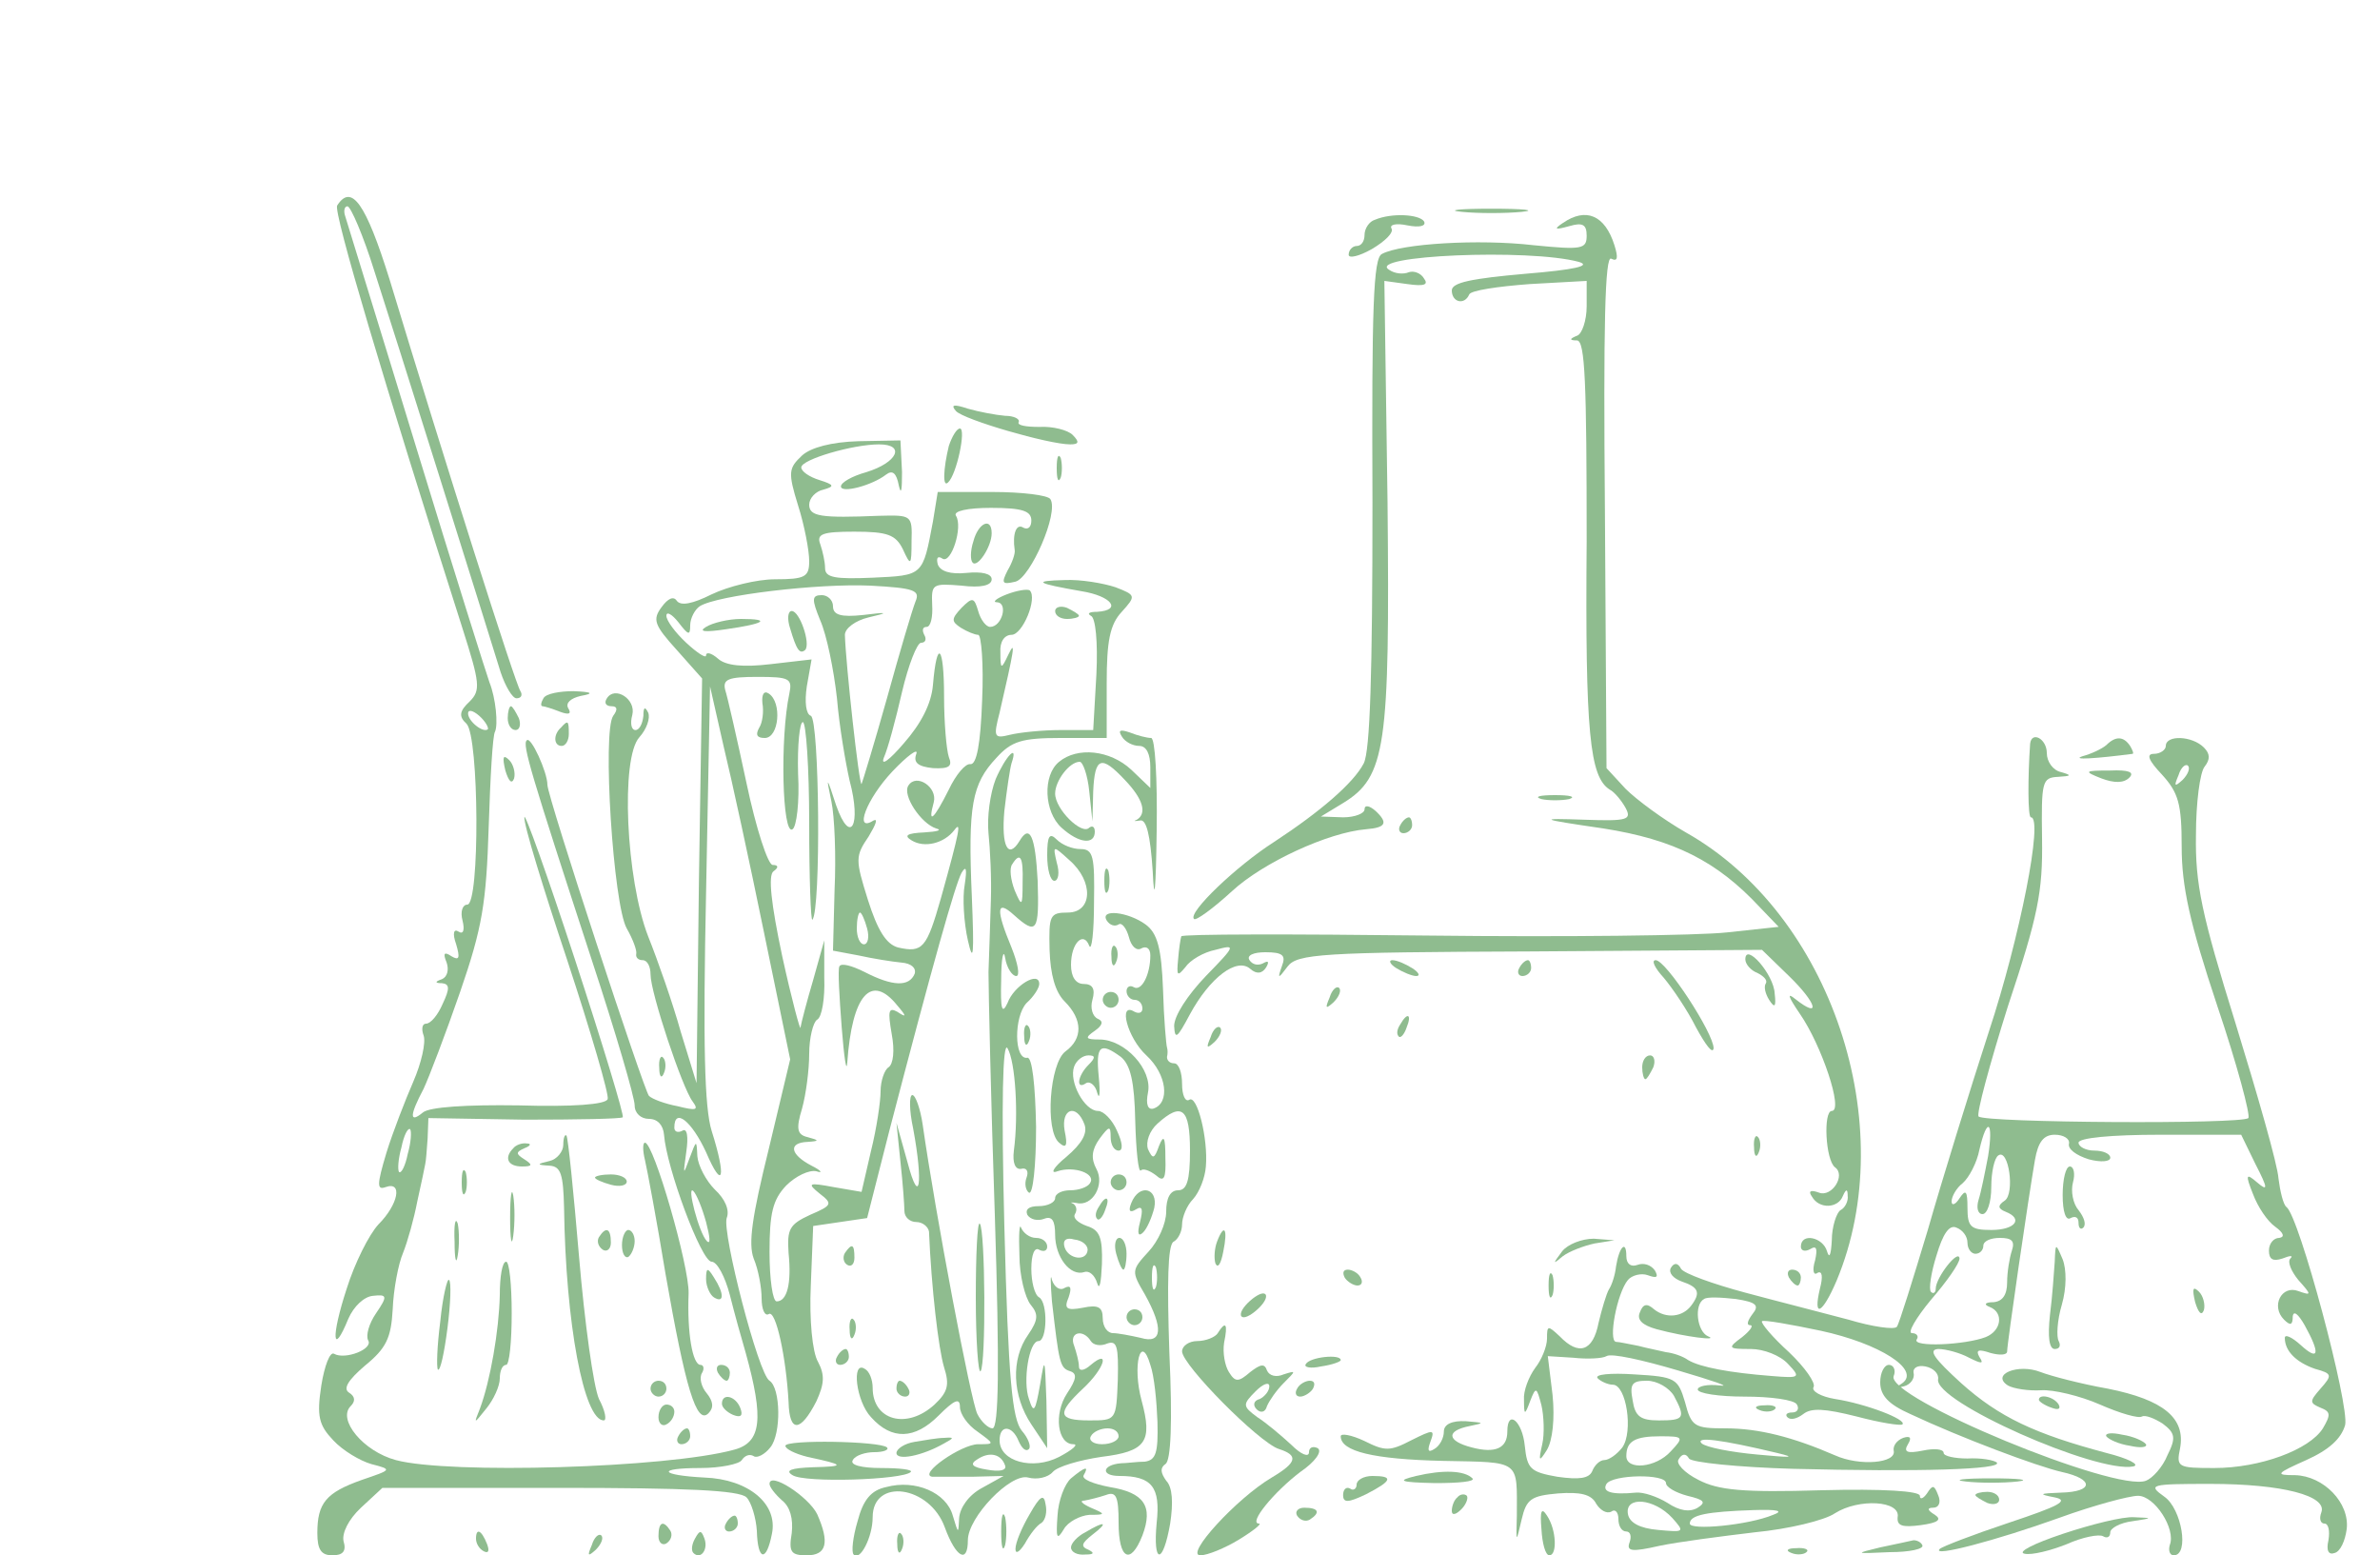 <?xml version="1.0" standalone="no"?>
<!DOCTYPE svg PUBLIC "-//W3C//DTD SVG 20010904//EN"
 "http://www.w3.org/TR/2001/REC-SVG-20010904/DTD/svg10.dtd">
<svg version="1.0" xmlns="http://www.w3.org/2000/svg"
 width="300pt" height="196pt" viewBox="0 0 300 196"
 preserveAspectRatio="xMidYMid meet">
<g transform="translate(0,196) scale(0.1,-0.1)"
fill="#8fbc8f" stroke="none">
<path d="M425 1701 c-5 -8 59 -223 158 -533 22 -69 23 -78 9 -92 -13 -12 -14
-19 -4 -28 16 -16 17 -228 1 -228 -6 0 -9 -9 -6 -20 3 -12 1 -18 -5 -14 -6 4
-8 -2 -3 -16 5 -17 4 -21 -6 -15 -9 6 -11 4 -6 -8 3 -9 1 -18 -6 -21 -9 -3 -9
-5 0 -5 10 -1 10 -7 1 -26 -6 -14 -15 -25 -21 -25 -5 0 -6 -7 -3 -15 3 -9 -3
-35 -13 -58 -10 -23 -26 -64 -34 -90 -12 -40 -12 -47 -1 -43 22 8 16 -22 -9
-47 -12 -13 -30 -49 -40 -81 -20 -61 -18 -87 2 -38 7 16 20 28 31 29 18 2 19
0 4 -22 -9 -13 -13 -28 -10 -34 7 -11 -29 -25 -43 -17 -5 3 -12 -15 -16 -40
-6 -39 -3 -50 15 -69 12 -13 34 -26 48 -30 27 -7 26 -7 -12 -20 -45 -16 -56
-29 -56 -67 0 -21 5 -28 19 -28 13 0 18 5 14 18 -2 10 6 27 22 42 l27 25 223
0 c160 0 227 -3 236 -12 6 -6 12 -26 13 -42 1 -38 12 -40 19 -4 8 38 -30 69
-85 71 -57 3 -61 12 -5 12 25 0 49 5 52 10 4 6 10 8 15 5 4 -3 14 2 21 11 14
17 13 75 -1 84 -14 8 -60 187 -54 205 4 10 -2 24 -15 36 -11 11 -21 30 -22 42
-1 21 -1 21 -10 -3 -8 -22 -8 -21 -4 8 3 20 1 31 -5 27 -6 -3 -10 -1 -10 4 0
26 22 8 40 -31 21 -49 26 -33 7 27 -9 29 -11 109 -7 300 l5 260 17 -75 c10
-41 33 -147 51 -235 l33 -160 -27 -113 c-21 -85 -26 -119 -19 -138 6 -14 10
-37 10 -50 0 -14 4 -23 9 -20 9 6 22 -55 25 -111 1 -39 15 -38 35 1 10 22 11
33 2 50 -7 12 -11 53 -9 96 l3 75 34 5 34 5 28 110 c55 211 83 310 91 325 6
10 7 5 4 -15 -3 -16 -1 -48 4 -70 7 -31 8 -18 5 55 -5 115 0 142 31 175 19 21
32 25 81 25 l58 0 0 69 c0 53 4 74 19 90 18 20 18 21 -8 31 -15 5 -44 10 -64
9 -41 -1 -36 -4 21 -14 38 -6 52 -24 20 -26 -10 0 -13 -2 -8 -5 6 -2 9 -33 7
-74 l-4 -70 -41 0 c-23 0 -52 -3 -64 -6 -20 -5 -21 -3 -13 28 18 78 21 94 11
73 -9 -19 -10 -19 -10 3 -1 13 5 22 14 22 14 0 33 46 23 56 -3 2 -16 0 -29 -5
-13 -5 -19 -10 -12 -10 14 -1 6 -31 -9 -31 -5 0 -12 9 -15 20 -5 17 -7 18 -21
4 -13 -14 -13 -17 -1 -25 8 -5 18 -9 22 -9 4 0 7 -37 5 -82 -2 -56 -7 -82 -15
-81 -6 1 -18 -13 -27 -32 -19 -38 -27 -45 -19 -16 5 19 -22 37 -32 21 -8 -12
16 -48 35 -54 8 -2 2 -4 -15 -5 -22 -1 -26 -4 -16 -10 16 -10 41 -4 54 13 9
12 7 0 -17 -86 -18 -63 -23 -69 -54 -62 -15 4 -26 22 -38 60 -16 51 -16 55 1
80 9 15 12 23 6 20 -25 -16 -9 27 24 62 19 20 33 30 30 22 -4 -11 2 -16 21
-18 20 -1 25 2 20 14 -3 9 -6 43 -6 76 0 65 -9 74 -14 15 -2 -24 -15 -49 -37
-74 -18 -21 -29 -29 -25 -18 5 11 15 48 23 83 8 34 19 62 24 62 6 0 7 5 4 10
-3 6 -2 10 3 10 5 0 8 12 7 28 -1 26 0 27 37 24 24 -3 38 0 38 8 0 7 -12 10
-32 8 -20 -2 -33 2 -36 11 -2 8 0 11 6 7 11 -7 26 40 17 54 -4 6 15 10 44 10
40 0 51 -4 51 -16 0 -8 -4 -12 -10 -9 -9 6 -14 -8 -11 -28 1 -4 -3 -16 -9 -26
-8 -16 -7 -18 10 -14 19 5 55 87 44 104 -3 5 -36 9 -73 9 l-69 0 -6 -37 c-13
-69 -12 -68 -76 -71 -47 -2 -60 0 -60 12 0 8 -3 21 -6 30 -5 13 2 16 43 16 42
0 52 -4 61 -22 10 -22 11 -21 11 10 1 33 0 33 -41 32 -73 -3 -88 -1 -88 14 0
8 8 17 18 19 14 4 14 6 -5 12 -13 4 -23 11 -23 16 0 10 65 29 98 29 34 0 23
-23 -16 -35 -18 -5 -32 -13 -32 -18 0 -9 39 1 57 15 8 6 13 2 16 -14 3 -13 4
-5 4 17 l-2 40 -53 -1 c-34 -1 -60 -8 -71 -18 -17 -16 -18 -21 -5 -63 8 -25
14 -57 14 -70 0 -20 -5 -23 -43 -23 -23 0 -59 -9 -80 -19 -24 -12 -39 -15 -44
-8 -4 6 -11 3 -19 -8 -12 -16 -9 -23 19 -54 l32 -36 -4 -255 -3 -255 -20 65
c-10 36 -29 90 -41 120 -28 72 -35 225 -11 251 9 10 14 24 11 31 -4 8 -6 7 -6
-4 -1 -10 -5 -18 -10 -18 -5 0 -7 8 -4 19 5 20 -22 37 -32 21 -4 -6 -1 -10 6
-10 7 0 8 -4 2 -12 -14 -19 0 -238 17 -268 8 -14 13 -28 12 -32 -1 -5 3 -8 8
-8 6 0 10 -8 10 -18 0 -23 40 -143 53 -160 8 -11 5 -12 -19 -6 -16 3 -32 9
-36 13 -6 6 -128 377 -128 392 0 16 -21 62 -26 56 -6 -5 5 -41 82 -277 30 -91
54 -173 54 -183 0 -10 8 -17 18 -17 11 0 18 -8 19 -20 3 -41 47 -160 60 -160
7 0 17 -19 23 -42 6 -24 15 -56 20 -73 23 -83 20 -113 -15 -122 -84 -23 -359
-31 -426 -13 -41 11 -74 51 -57 68 6 6 6 12 -2 17 -8 5 -1 16 20 34 27 22 33
35 35 71 1 25 7 57 13 71 6 15 14 44 18 65 5 22 9 42 10 47 1 4 2 18 3 32 l1
26 121 -2 c66 0 122 1 124 3 2 2 -25 91 -60 198 -35 107 -64 188 -64 180 -1
-9 24 -90 54 -180 30 -91 53 -170 51 -175 -2 -7 -45 -10 -112 -8 -66 1 -113
-2 -121 -9 -17 -14 -17 -4 1 30 7 15 28 70 46 122 28 81 33 112 36 208 2 62 5
116 8 120 4 9 1 42 -7 62 -3 8 -45 141 -92 295 -47 154 -88 286 -90 293 -2 6
-1 12 3 12 4 0 20 -37 34 -82 26 -80 139 -440 159 -505 6 -18 15 -33 20 -33 6
0 8 4 5 9 -6 8 -95 288 -165 519 -30 96 -48 121 -66 93z m729 -499 c-4 -10
-20 -64 -36 -122 -16 -57 -31 -106 -32 -108 -3 -3 -20 152 -21 188 0 8 13 18
30 22 26 6 25 7 -7 3 -28 -3 -38 0 -38 11 0 8 -7 14 -14 14 -13 0 -13 -5 -2
-32 8 -18 17 -62 21 -98 3 -36 11 -82 16 -104 15 -56 1 -82 -17 -31 -12 37
-13 38 -6 5 4 -19 6 -69 4 -111 l-2 -77 32 -6 c18 -4 43 -8 54 -9 13 -1 19 -7
17 -14 -7 -17 -28 -16 -63 2 -16 8 -30 12 -32 7 -2 -4 0 -38 3 -77 3 -38 6
-58 7 -44 6 85 30 113 63 72 12 -14 12 -16 0 -8 -11 6 -12 1 -7 -28 4 -21 2
-38 -4 -42 -5 -3 -10 -17 -10 -30 0 -13 -5 -47 -12 -75 l-12 -52 -35 6 c-32 6
-34 5 -18 -8 17 -13 16 -15 -12 -27 -26 -12 -29 -18 -27 -48 4 -39 -2 -61 -15
-61 -5 0 -9 28 -9 62 0 49 4 66 21 84 12 12 29 20 38 18 9 -3 6 1 -6 7 -27 14
-30 29 -5 30 15 1 15 2 0 6 -13 3 -15 10 -7 36 5 18 9 49 9 69 0 20 5 40 10
43 6 3 10 27 9 53 l0 47 -14 -50 c-8 -27 -15 -54 -16 -60 0 -5 -11 35 -23 90
-14 66 -18 102 -11 107 7 5 6 8 -1 8 -6 0 -21 46 -33 103 -12 56 -24 109 -27
118 -3 13 4 16 41 16 40 0 44 -2 40 -21 -12 -56 -9 -180 4 -171 5 3 9 34 7 70
-1 36 2 65 6 65 4 0 8 -57 8 -127 0 -69 2 -124 4 -122 11 11 9 253 -2 257 -6
2 -8 17 -5 37 l6 34 -52 -6 c-34 -4 -56 -2 -66 7 -8 7 -15 9 -15 4 0 -4 -11 3
-25 16 -14 13 -25 28 -25 34 0 6 7 2 15 -8 13 -17 15 -17 15 -4 0 9 6 20 12
24 22 14 150 29 215 26 56 -3 63 -6 57 -20z m-539 -161 c-6 -5 -25 10 -25 20
0 5 6 4 14 -3 8 -7 12 -15 11 -17z m478 -251 c3 -11 1 -20 -4 -20 -5 0 -9 9
-9 20 0 11 2 20 4 20 2 0 6 -9 9 -20z m-579 -284 c-3 -15 -8 -25 -11 -23 -2 3
-1 17 3 31 3 15 8 25 11 23 2 -3 1 -17 -3 -31z m376 -86 c5 -19 6 -29 1 -24
-10 10 -26 72 -17 63 4 -4 11 -21 16 -39z"/>
<path d="M996 1168 c8 -27 12 -33 19 -27 7 8 -7 49 -17 49 -5 0 -6 -10 -2 -22z"/>
<path d="M890 1170 c-10 -6 -2 -7 25 -3 49 7 58 13 19 13 -16 0 -36 -5 -44
-10z"/>
<path d="M961 1074 c2 -11 0 -25 -4 -31 -5 -9 -3 -13 7 -13 18 0 22 45 5 56
-6 4 -9 -1 -8 -12z"/>
<path d="M1843 1693 c20 -2 54 -2 75 0 20 2 3 4 -38 4 -41 0 -58 -2 -37 -4z"/>
<path d="M1733 1683 c-7 -2 -13 -11 -13 -19 0 -8 -4 -14 -10 -14 -5 0 -10 -5
-10 -11 0 -5 13 -2 29 7 17 10 28 21 25 26 -3 5 6 7 20 4 15 -3 24 -1 21 5 -6
9 -41 11 -62 2z"/>
<path d="M1970 1679 c-12 -8 -10 -9 8 -4 17 5 22 2 22 -12 0 -17 -6 -18 -67
-12 -69 8 -167 2 -191 -11 -11 -5 -13 -67 -12 -313 0 -217 -3 -313 -11 -329
-13 -25 -55 -61 -113 -99 -47 -30 -109 -89 -101 -97 2 -3 24 13 48 35 39 36
121 74 169 78 25 2 28 8 12 23 -8 7 -14 8 -14 2 0 -5 -12 -10 -27 -10 l-28 1
28 17 c54 33 59 71 56 379 l-4 279 29 -4 c21 -3 27 -1 21 7 -4 7 -13 10 -19 8
-7 -3 -18 -2 -25 3 -30 18 176 27 239 10 17 -5 -6 -10 -67 -15 -68 -6 -93 -11
-93 -21 0 -15 16 -19 22 -5 2 5 36 10 76 13 l72 4 0 -32 c0 -18 -6 -35 -12
-37 -10 -4 -10 -6 0 -6 10 -1 12 -54 12 -253 -2 -243 4 -297 29 -313 6 -3 15
-14 20 -23 8 -15 3 -17 -52 -15 -59 2 -58 1 24 -11 89 -14 143 -41 197 -99
l24 -25 -65 -7 c-36 -4 -205 -6 -376 -4 -171 2 -312 2 -312 -1 -1 -3 -3 -16
-4 -29 -2 -21 -1 -22 9 -10 6 9 23 19 38 22 26 7 26 6 -12 -33 -23 -24 -40
-50 -40 -63 1 -18 4 -15 20 15 25 46 59 72 76 57 8 -7 15 -6 20 2 4 7 3 9 -4
5 -6 -3 -13 -2 -17 4 -4 6 5 10 20 10 22 0 26 -4 21 -17 -6 -17 -5 -17 7 -1
12 16 43 18 306 19 l292 2 34 -33 c35 -34 41 -55 8 -29 -11 9 -9 3 6 -19 27
-39 55 -122 40 -122 -11 0 -8 -62 4 -71 14 -10 -4 -38 -20 -32 -11 4 -14 2 -9
-5 9 -16 33 -15 39 1 4 9 6 9 6 0 1 -6 -3 -15 -9 -18 -5 -3 -11 -21 -11 -38
-1 -18 -3 -24 -6 -14 -5 18 -33 24 -33 6 0 -5 5 -7 12 -3 8 5 9 0 6 -14 -4
-13 -2 -20 3 -16 6 3 7 -5 3 -20 -9 -38 3 -32 21 10 82 196 -7 462 -190 565
-28 16 -62 41 -76 55 l-24 26 -2 324 c-2 233 0 323 8 318 8 -4 9 1 4 17 -12
38 -36 48 -65 28z"/>
<path d="M1205 1442 c10 -11 117 -42 144 -42 11 0 12 3 3 12 -6 6 -25 11 -42
10 -17 0 -28 2 -26 6 2 4 -6 8 -17 8 -12 1 -33 5 -47 9 -18 6 -22 5 -15 -3z"/>
<path d="M1196 1398 c-7 -29 -8 -53 -1 -46 11 10 23 68 15 68 -4 0 -10 -10
-14 -22z"/>
<path d="M1332 1370 c0 -14 2 -19 5 -12 2 6 2 18 0 25 -3 6 -5 1 -5 -13z"/>
<path d="M1227 1278 c-4 -12 -4 -24 -1 -27 6 -7 24 20 24 37 0 21 -17 13 -23
-10z"/>
<path d="M1330 1190 c0 -6 7 -10 15 -10 8 0 15 2 15 4 0 2 -7 6 -15 10 -8 3
-15 1 -15 -4z"/>
<path d="M685 1080 c-3 -5 -4 -10 -1 -10 2 0 12 -3 22 -7 11 -4 15 -3 10 5 -3
6 3 12 16 15 17 3 15 5 -9 6 -17 0 -35 -3 -38 -9z"/>
<path d="M640 1055 c0 -8 4 -15 10 -15 5 0 7 7 4 15 -4 8 -8 15 -10 15 -2 0
-4 -7 -4 -15z"/>
<path d="M707 1043 c-10 -9 -9 -23 1 -23 5 0 9 7 9 15 0 17 -1 18 -10 8z"/>
<path d="M1414 1032 c4 -7 14 -12 22 -12 9 0 14 -10 14 -27 l0 -26 -24 23
c-27 25 -68 29 -91 10 -21 -17 -19 -63 3 -83 22 -20 42 -22 42 -5 0 6 -3 8 -7
5 -9 -10 -43 23 -43 43 0 16 18 40 31 40 4 0 10 -17 12 -37 l4 -38 1 38 c2 43
10 46 40 14 23 -24 28 -42 15 -50 -5 -2 -3 -2 4 -1 8 2 13 -18 16 -64 2 -43 4
-25 5 51 1 66 -2 117 -7 117 -5 0 -17 3 -27 7 -12 4 -15 3 -10 -5z"/>
<path d="M2559 1023 c-3 -43 -3 -93 1 -93 16 0 -14 -152 -53 -270 -24 -74 -59
-187 -77 -250 -19 -63 -36 -118 -39 -122 -3 -4 -31 0 -61 9 -30 8 -89 23 -130
34 -41 11 -77 24 -81 30 -4 8 -9 8 -13 1 -3 -6 3 -13 14 -17 21 -7 24 -14 12
-30 -11 -15 -32 -17 -47 -5 -9 8 -14 7 -18 -4 -4 -9 3 -16 21 -21 37 -10 80
-15 65 -9 -14 6 -18 40 -5 47 4 3 22 2 40 0 26 -4 30 -8 21 -19 -6 -8 -8 -14
-3 -14 5 0 0 -7 -10 -15 -19 -14 -18 -15 11 -15 16 0 37 -8 47 -19 16 -17 15
-18 -21 -15 -52 4 -90 11 -105 20 -7 5 -19 9 -28 10 -8 2 -24 5 -35 8 -11 2
-24 5 -28 5 -10 1 1 61 15 78 5 6 17 9 25 6 11 -4 14 -3 9 6 -5 7 -14 10 -22
7 -8 -3 -14 1 -14 11 0 21 -9 12 -13 -13 -1 -10 -5 -23 -9 -29 -3 -5 -9 -25
-13 -42 -7 -36 -25 -42 -49 -17 -15 14 -16 14 -16 -3 0 -10 -7 -27 -15 -37 -8
-11 -15 -29 -14 -40 0 -20 1 -20 8 -1 7 18 8 17 14 -6 3 -13 4 -36 1 -49 -5
-22 -4 -23 6 -7 7 12 10 39 7 69 l-6 49 32 -2 c18 -2 37 -1 42 2 6 4 46 -5 90
-18 44 -13 68 -21 53 -19 -16 2 -28 -1 -28 -5 0 -5 27 -9 59 -9 33 0 63 -4 66
-10 3 -5 1 -10 -6 -10 -7 0 -9 -3 -6 -6 4 -4 12 -2 20 4 10 8 27 7 67 -3 30
-8 56 -12 58 -10 6 6 -46 26 -85 32 -18 3 -30 10 -27 15 3 5 -11 25 -31 44
-21 19 -36 37 -34 39 2 2 36 -4 74 -12 74 -16 126 -49 103 -66 -10 -6 -9 -7 2
-4 8 2 14 10 12 17 -1 6 5 10 15 8 10 -2 17 -9 16 -16 -6 -28 200 -119 246
-110 9 2 -6 10 -34 17 -90 24 -135 45 -183 88 -34 31 -42 42 -29 43 10 0 28
-5 39 -11 16 -8 19 -8 13 1 -5 9 -1 10 14 5 11 -3 21 -3 21 2 0 10 27 195 35
241 4 23 11 32 25 32 11 0 19 -5 18 -11 -2 -7 9 -15 25 -20 15 -4 27 -3 27 2
0 5 -9 9 -20 9 -11 0 -20 5 -20 10 0 6 41 10 103 10 l102 0 18 -37 c16 -31 16
-35 2 -23 -14 12 -15 10 -5 -15 6 -16 18 -34 28 -41 11 -8 12 -13 5 -14 -7 0
-13 -7 -13 -16 0 -11 5 -14 17 -10 10 4 14 4 10 0 -4 -4 1 -16 10 -27 17 -19
17 -20 0 -14 -21 8 -35 -19 -18 -36 8 -8 11 -7 11 4 1 8 7 3 15 -11 20 -36 18
-46 -5 -25 -11 10 -20 14 -20 9 0 -17 15 -31 38 -39 22 -6 22 -8 7 -25 -14
-16 -14 -18 0 -24 13 -5 13 -9 3 -26 -17 -27 -79 -50 -137 -50 -46 0 -48 1
-43 25 7 38 -21 61 -91 75 -34 6 -72 16 -85 21 -28 11 -63 -3 -41 -17 7 -4 26
-7 42 -6 15 1 49 -7 74 -18 25 -11 49 -18 53 -15 4 2 15 -2 26 -9 16 -12 17
-18 6 -40 -6 -15 -19 -29 -27 -32 -38 -15 -329 105 -318 132 3 7 0 14 -6 14
-6 0 -11 -10 -11 -22 0 -17 11 -28 38 -40 64 -30 160 -66 191 -73 41 -9 40
-25 -1 -26 -28 -1 -29 -2 -8 -6 19 -4 5 -11 -58 -32 -45 -15 -84 -30 -87 -33
-11 -11 72 11 150 39 44 16 89 28 100 28 21 0 48 -42 40 -62 -2 -7 0 -13 5
-13 20 0 10 59 -12 74 -21 15 -18 16 58 16 91 0 148 -15 140 -36 -3 -8 -1 -14
4 -14 5 0 7 -9 5 -21 -3 -13 0 -19 8 -16 7 2 13 15 15 30 4 33 -29 67 -65 68
-26 0 -24 2 14 19 29 13 44 27 49 44 6 24 -58 264 -74 275 -4 3 -8 20 -10 36
-1 17 -26 104 -54 195 -43 138 -51 176 -50 238 0 40 5 79 11 86 7 9 7 16 -1
24 -15 15 -48 16 -48 2 0 -5 -7 -10 -15 -10 -10 0 -7 -8 10 -26 21 -23 25 -37
25 -91 0 -50 10 -96 45 -201 25 -74 42 -138 39 -141 -8 -8 -332 -6 -340 2 -3
3 14 66 37 139 38 114 44 144 43 211 -1 72 0 77 20 78 17 1 18 2 4 6 -10 2
-18 13 -18 24 0 18 -19 28 -21 12z m192 -46 c-10 -9 -11 -8 -5 6 3 10 9 15 12
12 3 -3 0 -11 -7 -18z m-245 -474 c-4 -21 -9 -46 -12 -55 -3 -10 -1 -18 5 -18
6 0 11 15 11 34 0 19 4 37 9 40 13 9 21 -48 8 -57 -9 -6 -9 -10 1 -14 23 -9
12 -23 -18 -23 -26 0 -30 4 -30 28 0 21 -2 24 -10 12 -5 -8 -10 -10 -10 -4 0
6 6 17 14 23 8 7 18 26 21 42 10 43 18 36 11 -8z m-26 -109 c0 -8 5 -14 10
-14 6 0 10 5 10 10 0 6 9 10 21 10 15 0 19 -4 15 -16 -3 -9 -6 -27 -6 -40 0
-16 -6 -24 -17 -25 -11 0 -13 -3 -5 -6 18 -7 15 -30 -5 -38 -26 -10 -93 -13
-87 -3 3 4 0 8 -6 8 -6 0 5 19 24 42 20 23 36 46 36 52 -1 13 -30 -24 -30 -38
0 -5 -3 -7 -6 -4 -3 3 0 24 7 46 8 27 16 39 25 35 8 -3 14 -11 14 -19z"/>
<path d="M2655 1021 c-6 -5 -19 -11 -30 -14 -15 -5 17 -3 63 3 2 0 0 5 -3 10
-8 12 -18 13 -30 1z"/>
<path d="M637 989 c4 -13 8 -18 11 -10 2 7 -1 18 -6 23 -8 8 -9 4 -5 -13z"/>
<path d="M1255 978 c-7 -18 -11 -48 -9 -68 2 -19 4 -57 3 -85 -1 -27 -2 -68
-3 -90 0 -22 3 -160 8 -307 6 -190 5 -268 -3 -268 -5 0 -14 8 -19 18 -8 15
-53 253 -69 365 -3 20 -9 37 -13 37 -4 0 -4 -19 1 -42 13 -70 8 -100 -7 -43
l-14 50 5 -49 c3 -27 5 -55 5 -62 0 -8 7 -14 15 -14 8 0 15 -6 16 -12 3 -71
12 -148 19 -171 7 -22 5 -31 -12 -47 -35 -32 -78 -20 -78 21 0 10 -4 21 -10
24 -17 11 -11 -41 8 -61 26 -29 55 -28 85 2 20 20 27 23 27 11 0 -9 10 -23 22
-31 22 -16 22 -16 1 -16 -21 0 -76 -38 -58 -41 6 0 28 0 50 0 l40 1 -27 -15
c-17 -9 -28 -25 -29 -38 -1 -21 -1 -20 -8 3 -8 29 -47 46 -84 36 -19 -4 -29
-16 -36 -43 -6 -20 -8 -39 -5 -42 8 -9 24 22 24 47 0 50 72 40 91 -13 14 -38
29 -46 29 -16 0 29 54 85 76 79 11 -3 25 0 31 7 6 7 34 15 61 19 57 7 65 19
51 71 -12 44 -1 86 11 45 5 -14 8 -46 9 -72 1 -39 -2 -48 -16 -50 -10 0 -23
-2 -30 -2 -24 -2 -26 -16 -2 -16 41 0 52 -14 47 -59 -5 -53 8 -53 17 -1 4 26
3 46 -5 54 -7 10 -8 16 -1 21 7 4 9 53 5 140 -3 89 -2 135 5 140 6 3 11 13 11
22 0 9 6 24 14 32 8 9 15 27 16 41 3 35 -11 91 -21 84 -5 -3 -9 6 -9 20 0 14
-4 26 -10 26 -5 0 -9 3 -9 8 1 4 1 9 0 12 -1 3 -4 36 -5 73 -2 52 -7 71 -22
82 -22 16 -58 20 -49 5 4 -6 10 -8 15 -5 4 3 10 -5 13 -16 3 -12 10 -18 16
-14 6 3 11 0 11 -9 0 -24 -11 -46 -21 -40 -5 3 -9 0 -9 -5 0 -6 5 -11 10 -11
6 0 10 -5 10 -11 0 -5 -4 -7 -10 -4 -21 13 -9 -33 15 -55 26 -24 30 -60 9 -67
-7 -2 -10 5 -7 20 6 29 -29 67 -61 67 -18 0 -19 2 -6 11 10 7 11 12 4 15 -7 3
-10 14 -7 24 4 14 0 20 -11 20 -10 0 -16 9 -16 24 0 28 16 43 23 24 3 -7 6 17
6 55 1 58 -1 67 -17 67 -10 0 -23 5 -30 12 -9 9 -12 5 -12 -20 0 -18 4 -32 9
-32 5 0 7 10 3 23 -5 22 -5 22 16 3 31 -27 29 -66 -2 -66 -23 0 -24 -4 -23
-47 1 -31 7 -53 19 -65 23 -23 23 -47 1 -63 -20 -15 -26 -100 -8 -115 9 -8 11
-4 7 15 -5 28 15 35 25 8 4 -11 -3 -24 -23 -41 -16 -13 -21 -22 -11 -18 21 7
49 -3 41 -15 -3 -5 -14 -9 -25 -9 -10 0 -19 -4 -19 -10 0 -5 -9 -10 -21 -10
-12 0 -17 -4 -14 -11 4 -6 13 -8 21 -5 10 4 14 -2 14 -20 0 -28 19 -53 37 -47
6 2 13 -4 16 -14 3 -10 5 1 6 24 1 34 -3 43 -19 48 -11 4 -18 10 -15 15 3 5 2
10 -2 13 -5 2 -3 2 4 1 20 -5 36 23 25 43 -7 13 -6 24 4 38 12 16 14 17 14 2
0 -9 4 -17 10 -17 6 0 5 10 -2 25 -6 14 -17 25 -24 25 -17 0 -37 37 -30 56 3
8 11 14 18 14 9 0 9 -3 0 -12 -14 -14 -16 -32 -3 -23 5 3 12 -3 14 -12 3 -10
4 -1 2 20 -4 40 2 44 28 25 12 -10 17 -31 18 -81 1 -37 4 -65 7 -62 3 3 11 0
19 -6 10 -9 13 -5 12 22 0 26 -2 30 -8 15 -6 -17 -8 -17 -14 -4 -3 9 2 23 12
32 31 28 41 19 41 -34 0 -38 -4 -50 -15 -50 -10 0 -15 -10 -15 -27 0 -15 -10
-37 -22 -50 -22 -24 -22 -25 -5 -54 24 -43 22 -63 -5 -55 -13 3 -29 6 -35 6
-7 0 -13 8 -13 19 0 14 -6 17 -25 13 -21 -4 -24 -1 -18 13 4 12 3 16 -5 12 -6
-4 -13 1 -16 10 -2 10 -2 -2 0 -27 9 -78 10 -84 23 -88 9 -3 8 -10 -4 -28 -17
-26 -12 -64 8 -64 7 0 -1 -7 -18 -16 -33 -17 -75 -6 -75 21 0 20 16 19 24 -1
4 -9 9 -14 13 -10 3 3 -1 14 -9 23 -12 15 -17 63 -22 258 -4 156 -2 234 4 224
10 -17 14 -84 8 -129 -2 -16 2 -24 9 -23 7 2 10 -3 7 -11 -3 -8 -1 -16 3 -19
5 -3 9 34 9 83 -1 53 -5 88 -11 87 -17 -3 -17 52 -1 69 9 8 16 19 16 24 0 17
-32 -2 -40 -24 -7 -15 -9 -8 -8 29 0 28 3 40 5 28 2 -13 9 -23 14 -23 5 0 2
16 -6 36 -20 48 -19 61 3 41 29 -26 32 -21 30 43 -3 57 -10 72 -23 50 -14 -23
-23 -7 -19 38 3 26 7 53 9 60 9 26 -7 10 -20 -20z m34 -130 c0 -31 -1 -31 -10
-10 -5 13 -7 28 -3 33 10 16 14 9 13 -23z m82 -463 c-1 -15 -24 -12 -29 3 -3
9 2 13 12 10 10 -1 17 -7 17 -13z m86 -47 c-3 -7 -5 -2 -5 12 0 14 2 19 5 13
2 -7 2 -19 0 -25z m-82 -68 c3 -5 12 -7 21 -3 12 4 14 -4 13 -46 -2 -51 -2
-51 -36 -51 -40 0 -41 9 -8 40 27 25 35 51 10 30 -9 -8 -15 -8 -15 -2 0 6 -3
17 -6 26 -7 17 11 22 21 6z m35 -120 c0 -5 -9 -10 -21 -10 -11 0 -17 5 -14 10
3 6 13 10 21 10 8 0 14 -4 14 -10z m-143 -37 c2 -6 -7 -8 -23 -5 -19 3 -22 7
-12 13 15 10 30 7 35 -8z"/>
<path d="M2649 979 c16 -6 28 -6 35 1 7 7 -1 10 -24 9 -33 0 -34 -1 -11 -10z"/>
<path d="M1943 953 c9 -2 25 -2 35 0 9 3 1 5 -18 5 -19 0 -27 -2 -17 -5z"/>
<path d="M1765 920 c-3 -5 -1 -10 4 -10 6 0 11 5 11 10 0 6 -2 10 -4 10 -3 0
-8 -4 -11 -10z"/>
<path d="M1392 850 c0 -14 2 -19 5 -12 2 6 2 18 0 25 -3 6 -5 1 -5 -13z"/>
<path d="M1401 754 c0 -11 3 -14 6 -6 3 7 2 16 -1 19 -3 4 -6 -2 -5 -13z"/>
<path d="M2200 751 c0 -6 7 -14 15 -17 8 -4 13 -9 11 -13 -3 -4 -1 -13 4 -21
7 -11 9 -9 7 8 -1 24 -37 65 -37 43z"/>
<path d="M1760 740 c8 -5 20 -10 25 -10 6 0 3 5 -5 10 -8 5 -19 10 -25 10 -5
0 -3 -5 5 -10z"/>
<path d="M1915 740 c-3 -5 -1 -10 4 -10 6 0 11 5 11 10 0 6 -2 10 -4 10 -3 0
-8 -4 -11 -10z"/>
<path d="M2097 728 c11 -13 30 -41 41 -63 12 -22 21 -34 22 -26 0 19 -60 111
-73 111 -6 0 -1 -10 10 -22z"/>
<path d="M1676 703 c-6 -14 -5 -15 5 -6 7 7 10 15 7 18 -3 3 -9 -2 -12 -12z"/>
<path d="M1390 700 c0 -5 5 -10 10 -10 6 0 10 5 10 10 0 6 -4 10 -10 10 -5 0
-10 -4 -10 -10z"/>
<path d="M1765 669 c-4 -6 -5 -12 -2 -15 2 -3 7 2 10 11 7 17 1 20 -8 4z"/>
<path d="M1291 654 c0 -11 3 -14 6 -6 3 7 2 16 -1 19 -3 4 -6 -2 -5 -13z"/>
<path d="M1526 653 c-6 -14 -5 -15 5 -6 7 7 10 15 7 18 -3 3 -9 -2 -12 -12z"/>
<path d="M831 614 c0 -11 3 -14 6 -6 3 7 2 16 -1 19 -3 4 -6 -2 -5 -13z"/>
<path d="M2070 615 c0 -8 2 -15 4 -15 2 0 6 7 10 15 3 8 1 15 -4 15 -6 0 -10
-7 -10 -15z"/>
<path d="M710 517 c0 -8 -8 -18 -17 -20 -17 -4 -17 -5 0 -6 14 -1 17 -11 18
-53 2 -146 25 -268 50 -268 4 0 2 12 -6 27 -7 16 -18 96 -25 178 -7 83 -14
152 -16 154 -2 2 -4 -3 -4 -12z"/>
<path d="M2211 514 c0 -11 3 -14 6 -6 3 7 2 16 -1 19 -3 4 -6 -2 -5 -13z"/>
<path d="M647 513 c-12 -12 -7 -23 11 -23 13 0 14 2 3 9 -11 7 -11 9 0 14 8 3
9 6 3 6 -6 1 -14 -2 -17 -6z"/>
<path d="M813 498 c3 -13 15 -77 26 -144 25 -143 39 -190 54 -175 7 7 6 15 -2
25 -7 8 -10 20 -6 26 3 5 2 10 -2 10 -10 0 -17 40 -15 90 1 34 -44 190 -55
190 -3 0 -3 -10 0 -22z"/>
<path d="M582 470 c0 -14 2 -19 5 -12 2 6 2 18 0 25 -3 6 -5 1 -5 -13z"/>
<path d="M2600 454 c0 -21 4 -33 10 -29 6 3 10 1 10 -6 0 -7 3 -9 6 -6 4 4 1
13 -6 22 -7 8 -10 24 -7 35 3 11 1 20 -4 20 -5 0 -9 -16 -9 -36z"/>
<path d="M750 476 c0 -2 9 -6 20 -9 11 -3 20 -1 20 4 0 5 -9 9 -20 9 -11 0
-20 -2 -20 -4z"/>
<path d="M1400 470 c0 -5 5 -10 10 -10 6 0 10 5 10 10 0 6 -4 10 -10 10 -5 0
-10 -4 -10 -10z"/>
<path d="M643 425 c0 -27 2 -38 4 -22 2 15 2 37 0 50 -2 12 -4 0 -4 -28z"/>
<path d="M1426 444 c-4 -10 -2 -13 6 -8 8 5 9 0 5 -16 -4 -15 -2 -19 4 -13 5
5 11 19 14 31 5 25 -19 31 -29 6z"/>
<path d="M1385 439 c-4 -6 -5 -12 -2 -15 2 -3 7 2 10 11 7 17 1 20 -8 4z"/>
<path d="M573 395 c0 -22 2 -30 4 -17 2 12 2 30 0 40 -3 9 -5 -1 -4 -23z"/>
<path d="M1230 325 c0 -54 3 -96 6 -93 7 8 6 179 -1 186 -3 3 -5 -39 -5 -93z"/>
<path d="M1285 378 c0 -25 7 -53 14 -62 10 -12 10 -19 -3 -38 -22 -31 -20 -77
4 -113 l20 -30 -1 60 c-2 55 -2 56 -8 20 -6 -34 -8 -37 -14 -18 -8 22 0 73 12
73 11 0 12 48 1 55 -6 3 -10 20 -10 36 0 18 4 28 10 24 6 -3 10 -1 10 4 0 6
-6 11 -14 11 -8 0 -16 6 -19 13 -2 6 -3 -9 -2 -35z"/>
<path d="M755 401 c-3 -5 -1 -12 5 -16 5 -3 10 1 10 9 0 18 -6 21 -15 7z"/>
<path d="M784 391 c0 -11 4 -17 8 -15 4 3 8 12 8 20 0 8 -4 14 -8 14 -4 0 -8
-9 -8 -19z"/>
<path d="M1534 395 c-3 -8 -4 -20 -2 -27 3 -7 7 -1 10 15 6 29 1 36 -8 12z"/>
<path d="M1407 380 c3 -11 7 -20 9 -20 2 0 4 9 4 20 0 11 -4 20 -9 20 -5 0 -7
-9 -4 -20z"/>
<path d="M1969 383 c-12 -16 -12 -17 1 -6 8 6 26 13 40 16 l25 4 -26 2 c-15 0
-33 -7 -40 -16z"/>
<path d="M1065 381 c-3 -5 -2 -12 3 -15 5 -3 9 1 9 9 0 17 -3 19 -12 6z"/>
<path d="M2590 370 c-1 -14 -3 -44 -6 -67 -3 -28 -1 -43 6 -43 6 0 8 4 5 10
-3 5 -2 26 4 46 6 21 6 44 1 57 -9 21 -9 21 -10 -3z"/>
<path d="M630 328 c-1 -45 -12 -108 -25 -143 -8 -20 -8 -20 8 0 9 11 17 28 17
38 0 9 3 17 8 17 4 0 7 29 7 65 0 36 -3 65 -7 65 -5 0 -8 -19 -8 -42z"/>
<path d="M890 348 c0 -9 5 -20 10 -23 13 -8 13 5 0 25 -8 13 -10 13 -10 -2z"/>
<path d="M1695 350 c3 -5 11 -10 16 -10 6 0 7 5 4 10 -3 6 -11 10 -16 10 -6 0
-7 -4 -4 -10z"/>
<path d="M1952 340 c0 -14 2 -19 5 -12 2 6 2 18 0 25 -3 6 -5 1 -5 -13z"/>
<path d="M2255 350 c3 -5 8 -10 11 -10 2 0 4 5 4 10 0 6 -5 10 -11 10 -5 0 -7
-4 -4 -10z"/>
<path d="M555 295 c-4 -31 -5 -58 -3 -61 3 -2 8 21 12 52 4 31 5 59 2 61 -2 3
-8 -21 -11 -52z"/>
<path d="M2767 319 c4 -13 8 -18 11 -10 2 7 -1 18 -6 23 -8 8 -9 4 -5 -13z"/>
<path d="M1570 315 c-7 -8 -8 -15 -2 -15 5 0 15 7 22 15 7 8 8 15 2 15 -5 0
-15 -7 -22 -15z"/>
<path d="M1420 300 c0 -5 5 -10 10 -10 6 0 10 5 10 10 0 6 -4 10 -10 10 -5 0
-10 -4 -10 -10z"/>
<path d="M1071 284 c0 -11 3 -14 6 -6 3 7 2 16 -1 19 -3 4 -6 -2 -5 -13z"/>
<path d="M1535 280 c-3 -5 -15 -10 -26 -10 -10 0 -19 -6 -19 -13 0 -17 97
-115 122 -123 25 -8 23 -17 -9 -36 -44 -26 -110 -98 -90 -98 9 0 31 9 49 20
18 11 29 20 25 20 -14 0 19 40 52 65 19 13 28 26 22 30 -6 3 -11 1 -11 -5 0
-7 -10 -3 -22 9 -13 12 -32 28 -43 35 -19 14 -19 16 -2 33 9 9 17 12 17 6 0
-6 -6 -13 -12 -16 -8 -2 -9 -8 -4 -13 5 -5 11 -4 13 4 3 7 12 20 21 29 16 16
16 16 0 11 -9 -4 -18 -2 -21 5 -3 9 -8 8 -21 -2 -15 -13 -19 -13 -27 0 -5 8
-8 24 -6 37 5 24 2 28 -8 12z"/>
<path d="M1055 250 c-3 -5 -1 -10 4 -10 6 0 11 5 11 10 0 6 -2 10 -4 10 -3 0
-8 -4 -11 -10z"/>
<path d="M1646 241 c-3 -4 6 -6 19 -3 14 2 25 6 25 8 0 8 -39 4 -44 -5z"/>
<path d="M905 230 c3 -5 8 -10 11 -10 2 0 4 5 4 10 0 6 -5 10 -11 10 -5 0 -7
-4 -4 -10z"/>
<path d="M2014 223 c4 -4 13 -8 19 -8 17 0 26 -59 12 -79 -7 -9 -17 -16 -23
-16 -5 0 -12 -6 -15 -14 -4 -9 -16 -11 -44 -7 -34 6 -38 10 -41 39 -3 31 -22
47 -22 18 0 -21 -15 -28 -45 -20 -31 8 -33 21 -2 27 19 4 18 4 -5 6 -18 1 -28
-4 -28 -13 0 -8 -5 -18 -12 -22 -8 -5 -9 -2 -5 9 6 16 4 16 -24 2 -27 -14 -33
-14 -59 -1 -17 8 -30 10 -30 6 0 -19 41 -29 129 -31 99 -2 93 2 93 -69 -1 -35
-1 -35 6 -5 6 26 12 30 46 33 28 2 42 -1 48 -13 5 -8 13 -13 19 -10 5 4 9 -1
9 -9 0 -9 4 -16 10 -16 5 0 7 -6 4 -14 -4 -11 3 -12 38 -4 24 5 78 12 120 17
42 4 88 15 101 24 30 19 83 16 79 -5 -1 -11 6 -13 29 -10 22 3 27 7 18 13 -10
6 -10 9 -2 9 7 0 10 7 6 16 -5 13 -7 13 -14 2 -5 -7 -9 -8 -9 -3 0 6 -46 9
-124 7 -99 -3 -130 0 -155 13 -18 9 -29 21 -25 26 4 7 9 8 13 1 3 -5 62 -11
131 -13 158 -4 265 -1 257 8 -4 3 -20 6 -37 5 -16 0 -30 3 -30 7 0 5 -12 6
-26 3 -20 -4 -25 -2 -19 8 5 8 3 11 -6 8 -8 -3 -13 -10 -12 -16 4 -16 -43 -20
-74 -6 -53 23 -96 34 -138 34 -39 0 -43 2 -51 33 -9 30 -12 32 -64 35 -30 2
-51 0 -46 -5z m96 -22 c15 -28 13 -31 -19 -31 -23 0 -30 5 -33 25 -4 21 -1 25
18 25 13 0 28 -9 34 -19z m-4 -70 c-19 -21 -56 -24 -56 -6 0 19 11 25 43 25
29 0 30 -1 13 -19z m134 -2 c25 -6 18 -6 -25 -2 -33 3 -64 9 -70 14 -9 9 24 5
95 -12z m-140 -38 c0 -5 12 -12 27 -16 21 -5 24 -8 13 -15 -10 -6 -23 -4 -38
6 -13 8 -31 14 -40 13 -31 -3 -43 1 -37 11 8 12 75 13 75 1z m8 -44 c16 -18
15 -18 -18 -15 -23 2 -36 9 -38 20 -4 23 33 20 56 -5z m127 4 c-31 -13 -105
-20 -105 -11 0 11 22 15 80 17 31 1 39 -1 25 -6z"/>
<path d="M820 210 c0 -5 5 -10 10 -10 6 0 10 5 10 10 0 6 -4 10 -10 10 -5 0
-10 -4 -10 -10z"/>
<path d="M1130 210 c0 -5 5 -10 11 -10 5 0 7 5 4 10 -3 6 -8 10 -11 10 -2 0
-4 -4 -4 -10z"/>
<path d="M1635 210 c-3 -5 -2 -10 4 -10 5 0 13 5 16 10 3 6 2 10 -4 10 -5 0
-13 -4 -16 -10z"/>
<path d="M910 191 c0 -5 7 -11 14 -14 10 -4 13 -1 9 9 -6 15 -23 19 -23 5z"/>
<path d="M2570 196 c0 -2 7 -7 16 -10 8 -3 12 -2 9 4 -6 10 -25 14 -25 6z"/>
<path d="M830 174 c0 -8 5 -12 10 -9 6 3 10 10 10 16 0 5 -4 9 -10 9 -5 0 -10
-7 -10 -16z"/>
<path d="M2218 183 c7 -3 16 -2 19 1 4 3 -2 6 -13 5 -11 0 -14 -3 -6 -6z"/>
<path d="M855 150 c-3 -5 -1 -10 4 -10 6 0 11 5 11 10 0 6 -2 10 -4 10 -3 0
-8 -4 -11 -10z"/>
<path d="M2655 150 c3 -4 16 -10 30 -12 13 -3 22 -2 20 2 -3 4 -16 10 -30 12
-13 3 -22 2 -20 -2z"/>
<path d="M990 138 c0 -4 12 -10 28 -14 47 -10 48 -12 7 -13 -28 -1 -36 -4 -26
-10 15 -10 139 -6 149 4 3 3 -14 5 -37 5 -26 0 -40 4 -36 10 3 6 16 10 27 10
12 0 19 3 16 6 -9 8 -128 10 -128 2z"/>
<path d="M1153 143 c-13 -2 -23 -9 -23 -14 0 -10 32 -4 60 12 13 7 13 8 0 7
-8 0 -25 -3 -37 -5z"/>
<path d="M1350 97 c-8 -7 -16 -28 -17 -47 -2 -28 -1 -32 8 -17 5 9 20 17 32
18 21 0 21 1 2 9 -11 5 -15 9 -8 9 6 1 18 4 27 7 13 5 16 -2 16 -35 0 -46 15
-54 30 -16 14 37 2 54 -41 61 -21 4 -36 10 -33 15 7 12 2 11 -16 -4z"/>
<path d="M1785 100 c-25 -6 -21 -8 24 -9 30 0 51 2 47 6 -10 10 -37 11 -71 3z"/>
<path d="M970 90 c0 -4 7 -13 16 -21 10 -8 14 -23 12 -41 -4 -24 -1 -28 19
-28 25 0 29 16 13 52 -11 22 -60 54 -60 38z"/>
<path d="M1710 89 c0 -5 -4 -8 -8 -5 -5 3 -9 -1 -9 -8 0 -10 6 -10 29 1 33 17
35 23 8 23 -11 0 -20 -5 -20 -11z"/>
<path d="M2478 93 c17 -2 47 -2 65 0 17 2 3 4 -33 4 -36 0 -50 -2 -32 -4z"/>
<path d="M1298 52 c-10 -17 -18 -36 -18 -44 0 -7 5 -4 12 7 6 11 15 23 21 26
5 4 7 14 5 23 -2 14 -7 11 -20 -12z"/>
<path d="M1837 73 c-4 -3 -7 -11 -7 -17 0 -6 5 -5 12 2 6 6 9 14 7 17 -3 3 -9
2 -12 -2z"/>
<path d="M2490 76 c0 -2 7 -6 15 -10 8 -3 15 -1 15 4 0 6 -7 10 -15 10 -8 0
-15 -2 -15 -4z"/>
<path d="M1262 30 c0 -19 2 -27 5 -17 2 9 2 25 0 35 -3 9 -5 1 -5 -18z"/>
<path d="M1635 50 c4 -6 11 -8 16 -5 14 9 11 15 -7 15 -8 0 -12 -5 -9 -10z"/>
<path d="M1943 33 c1 -18 5 -33 10 -33 10 0 9 32 -3 50 -7 11 -9 6 -7 -17z"/>
<path d="M915 40 c-3 -5 -1 -10 4 -10 6 0 11 5 11 10 0 6 -2 10 -4 10 -3 0 -8
-4 -11 -10z"/>
<path d="M2600 27 c-36 -12 -58 -23 -48 -25 9 -2 33 4 53 12 20 9 41 13 46 10
5 -3 9 -1 9 5 0 5 12 12 28 14 26 4 26 4 2 5 -14 1 -54 -9 -90 -21z"/>
<path d="M830 24 c0 -8 5 -12 10 -9 6 4 8 11 5 16 -9 14 -15 11 -15 -7z"/>
<path d="M1368 29 c-10 -5 -18 -14 -18 -19 0 -6 8 -10 18 -9 11 0 12 2 4 6
-10 4 -9 8 5 19 21 16 16 18 -9 3z"/>
<path d="M600 21 c0 -6 4 -13 10 -16 6 -3 7 1 4 9 -7 18 -14 21 -14 7z"/>
<path d="M746 13 c-6 -14 -5 -15 5 -6 7 7 10 15 7 18 -3 3 -9 -2 -12 -12z"/>
<path d="M876 21 c-4 -7 -5 -15 -2 -18 9 -9 19 4 14 18 -4 11 -6 11 -12 0z"/>
<path d="M1131 14 c0 -11 3 -14 6 -6 3 7 2 16 -1 19 -3 4 -6 -2 -5 -13z"/>
<path d="M2370 10 c-33 -8 -32 -8 12 -6 25 0 44 4 41 9 -2 4 -7 6 -11 6 -4 -1
-23 -5 -42 -9z"/>
<path d="M2258 3 c7 -3 16 -2 19 1 4 3 -2 6 -13 5 -11 0 -14 -3 -6 -6z"/>
</g>
</svg>
